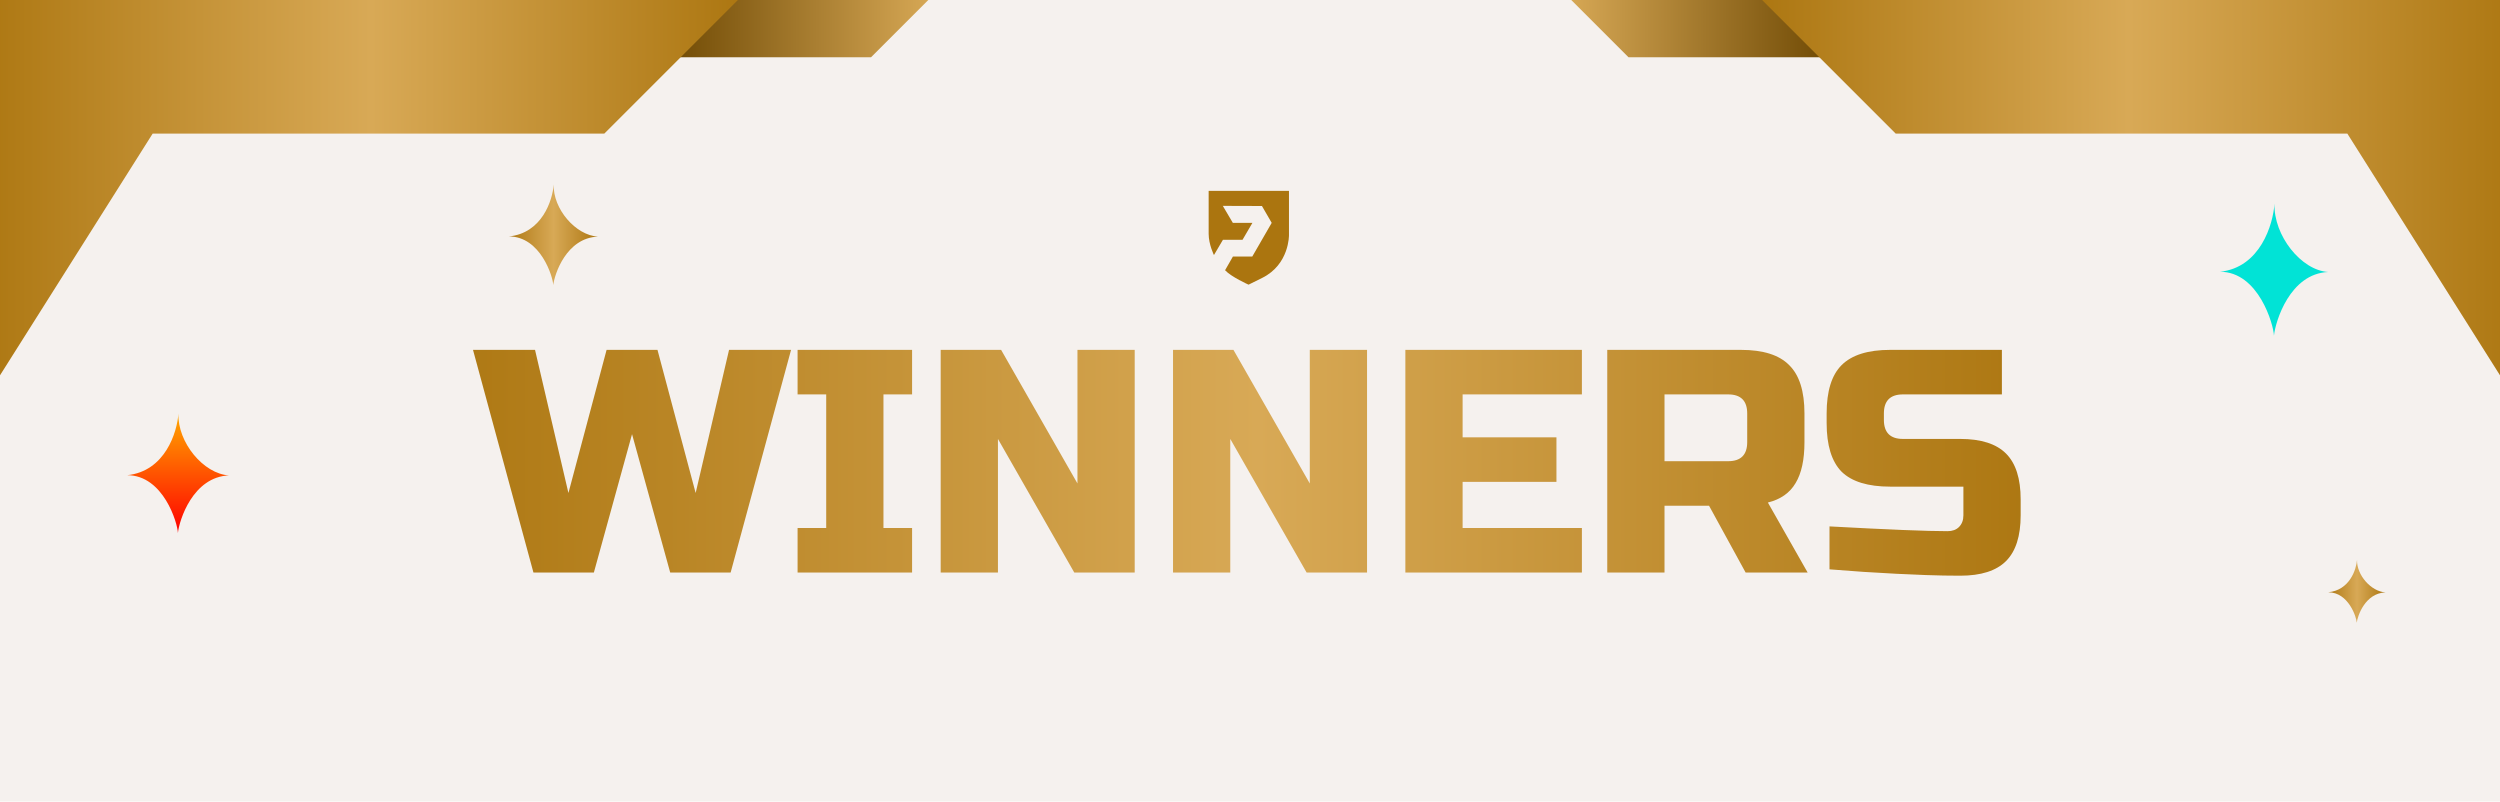 <svg width="393" height="126" viewBox="0 0 393 126" fill="none" xmlns="http://www.w3.org/2000/svg">
<g id="winners">
<rect id="Rectangle 395" width="393" height="126" fill="#F5F1EE"/>
<path id="Vector 129" d="M366 93.105C369.343 92.782 370.411 89.567 370.527 88C370.436 90.386 372.745 93 375 93.123C371.805 93.241 370.599 96.825 370.481 97.889C370.483 97.938 370.48 97.975 370.473 98C370.474 97.967 370.477 97.93 370.481 97.889C370.457 97.073 369.2 93.105 366 93.105Z" fill="url(#paint0_linear_874_10927)"/>
<path id="Vector 132" d="M80 37.168C85.201 36.652 86.862 31.508 87.043 29C86.9 32.818 90.493 37 94 37.197C89.03 37.386 87.154 43.12 86.971 44.822C86.973 44.9 86.969 44.96 86.957 45C86.959 44.947 86.964 44.888 86.971 44.822C86.934 43.516 84.977 37.168 80 37.168Z" fill="url(#paint1_linear_874_10927)"/>
<path id="Vector 131" d="M349 42.721C355.315 42.043 357.333 35.291 357.552 32C357.379 37.011 361.741 42.5 366 42.758C359.965 43.006 357.687 50.532 357.465 52.767C357.467 52.869 357.462 52.948 357.448 53C357.451 52.931 357.456 52.852 357.465 52.767C357.419 51.052 355.044 42.721 349 42.721Z" fill="#01E3D6"/>
<path id="Vector 130" d="M20 74.7C25.944 74.087 27.843 67.978 28.049 65C27.886 69.533 31.992 74.5 36 74.733C30.32 74.958 28.176 81.767 27.967 83.789C27.969 83.882 27.964 83.953 27.951 84C27.953 83.937 27.959 83.867 27.967 83.789C27.924 82.238 25.688 74.7 20 74.7Z" fill="url(#paint2_linear_874_10927)"/>
<g id="Group 306">
<g id="Group 305">
<path id="Vector 394" d="M256 9H298.929V0H247L256 9Z" fill="url(#paint3_linear_874_10927)"/>
</g>
<path id="Vector 391" d="M136.929 9H94V0H145.929L136.929 9Z" fill="url(#paint4_linear_874_10927)"/>
<path id="Vector 391_2" d="M24 21L0 59V0H116L95 21H24Z" fill="url(#paint5_linear_874_10927)"/>
<path id="Vector 392" d="M369 21L393 59V0H277L298 21H369Z" fill="url(#paint6_linear_874_10927)"/>
</g>
<g id="Frame 36223">
<path id="WINNERS" d="M103.356 55L109.356 77.5L114.606 55H124.356L114.856 90H105.356L99.356 68.25L93.356 90H83.856L74.356 55H84.106L89.356 77.5L95.356 55H103.356ZM143.38 90H125.38V83H129.88V62H125.38V55H143.38V62H138.88V83H143.38V90ZM178.376 90H168.876L156.876 69V90H147.876V55H157.376L169.376 76V55H178.376V90ZM214.899 90H205.399L193.399 69V90H184.399V55H193.899L205.899 76V55H214.899V90ZM248.673 90H220.923V55H248.673V62H229.923V68.75H244.673V75.75H229.923V83H248.673V90ZM252.661 55H273.661C277.161 55 279.694 55.8 281.261 57.4C282.861 58.967 283.661 61.5 283.661 65V69.5C283.661 72.267 283.194 74.417 282.261 75.95C281.361 77.483 279.911 78.5 277.911 79L284.161 90H274.411L268.661 79.5H261.661V90H252.661V55ZM274.661 65C274.661 63 273.661 62 271.661 62H261.661V72.5H271.661C273.661 72.5 274.661 71.5 274.661 69.5V65ZM287.597 82.75C296.731 83.25 302.914 83.5 306.147 83.5C306.914 83.5 307.514 83.283 307.947 82.85C308.414 82.383 308.647 81.767 308.647 81V76.5H297.147C293.647 76.5 291.097 75.717 289.497 74.15C287.931 72.55 287.147 70 287.147 66.5V65C287.147 61.5 287.931 58.967 289.497 57.4C291.097 55.8 293.647 55 297.147 55H314.697V62H299.147C297.147 62 296.147 63 296.147 65V66C296.147 68 297.147 69 299.147 69H308.147C311.414 69 313.814 69.767 315.347 71.3C316.881 72.833 317.647 75.233 317.647 78.5V81C317.647 84.267 316.881 86.667 315.347 88.2C313.814 89.733 311.414 90.5 308.147 90.5C306.447 90.5 304.647 90.467 302.747 90.4L298.147 90.2C294.747 90.033 291.231 89.8 287.597 89.5V82.75Z" fill="url(#paint7_linear_874_10927)"/>
</g>
<path id="Vector" d="M190.833 40.096C190.833 40.096 190 38.429 190 36.747V30H202.627V36.943C202.627 36.943 202.709 41.566 198.412 43.689L196.274 44.75C196.274 44.75 193.561 43.542 192.581 42.481L193.811 40.332H196.855L199.911 35.034L198.378 32.383L192.227 32.363L193.801 35.034H196.881L195.324 37.696H192.246L190.832 40.096H190.833Z" fill="#AB750F"/>
</g>
<defs>
<linearGradient id="paint0_linear_874_10927" x1="365.579" y1="93" x2="375.165" y2="93" gradientUnits="userSpaceOnUse">
<stop stop-color="#AB750F"/>
<stop offset="0.516" stop-color="#D8A956"/>
<stop offset="1" stop-color="#AB750F"/>
</linearGradient>
<linearGradient id="paint1_linear_874_10927" x1="79.346" y1="37" x2="94.256" y2="37" gradientUnits="userSpaceOnUse">
<stop stop-color="#AB750F"/>
<stop offset="0.516" stop-color="#D8A956"/>
<stop offset="1" stop-color="#AB750F"/>
</linearGradient>
<linearGradient id="paint2_linear_874_10927" x1="28" y1="65" x2="28" y2="84" gradientUnits="userSpaceOnUse">
<stop stop-color="#FFA700"/>
<stop offset="1" stop-color="#FF0000"/>
</linearGradient>
<linearGradient id="paint3_linear_874_10927" x1="289.929" y1="4.5" x2="246.05" y2="4.5" gradientUnits="userSpaceOnUse">
<stop stop-color="#6A4500"/>
<stop offset="1" stop-color="#D8A956"/>
</linearGradient>
<linearGradient id="paint4_linear_874_10927" x1="103" y1="4.5" x2="146.878" y2="4.5" gradientUnits="userSpaceOnUse">
<stop stop-color="#6A4500"/>
<stop offset="1" stop-color="#D8A956"/>
</linearGradient>
<linearGradient id="paint5_linear_874_10927" x1="-5.423" y1="29.5" x2="118.122" y2="29.5" gradientUnits="userSpaceOnUse">
<stop stop-color="#AB750F"/>
<stop offset="0.516" stop-color="#D8A956"/>
<stop offset="1" stop-color="#AB750F"/>
</linearGradient>
<linearGradient id="paint6_linear_874_10927" x1="398.423" y1="29.5" x2="274.878" y2="29.5" gradientUnits="userSpaceOnUse">
<stop stop-color="#AB750F"/>
<stop offset="0.516" stop-color="#D8A956"/>
<stop offset="1" stop-color="#AB750F"/>
</linearGradient>
<linearGradient id="paint7_linear_874_10927" x1="63.047" y1="72.5" x2="323.982" y2="72.5" gradientUnits="userSpaceOnUse">
<stop stop-color="#AB750F"/>
<stop offset="0.516" stop-color="#D8A956"/>
<stop offset="1" stop-color="#AB750F"/>
</linearGradient>
</defs>
</svg>
